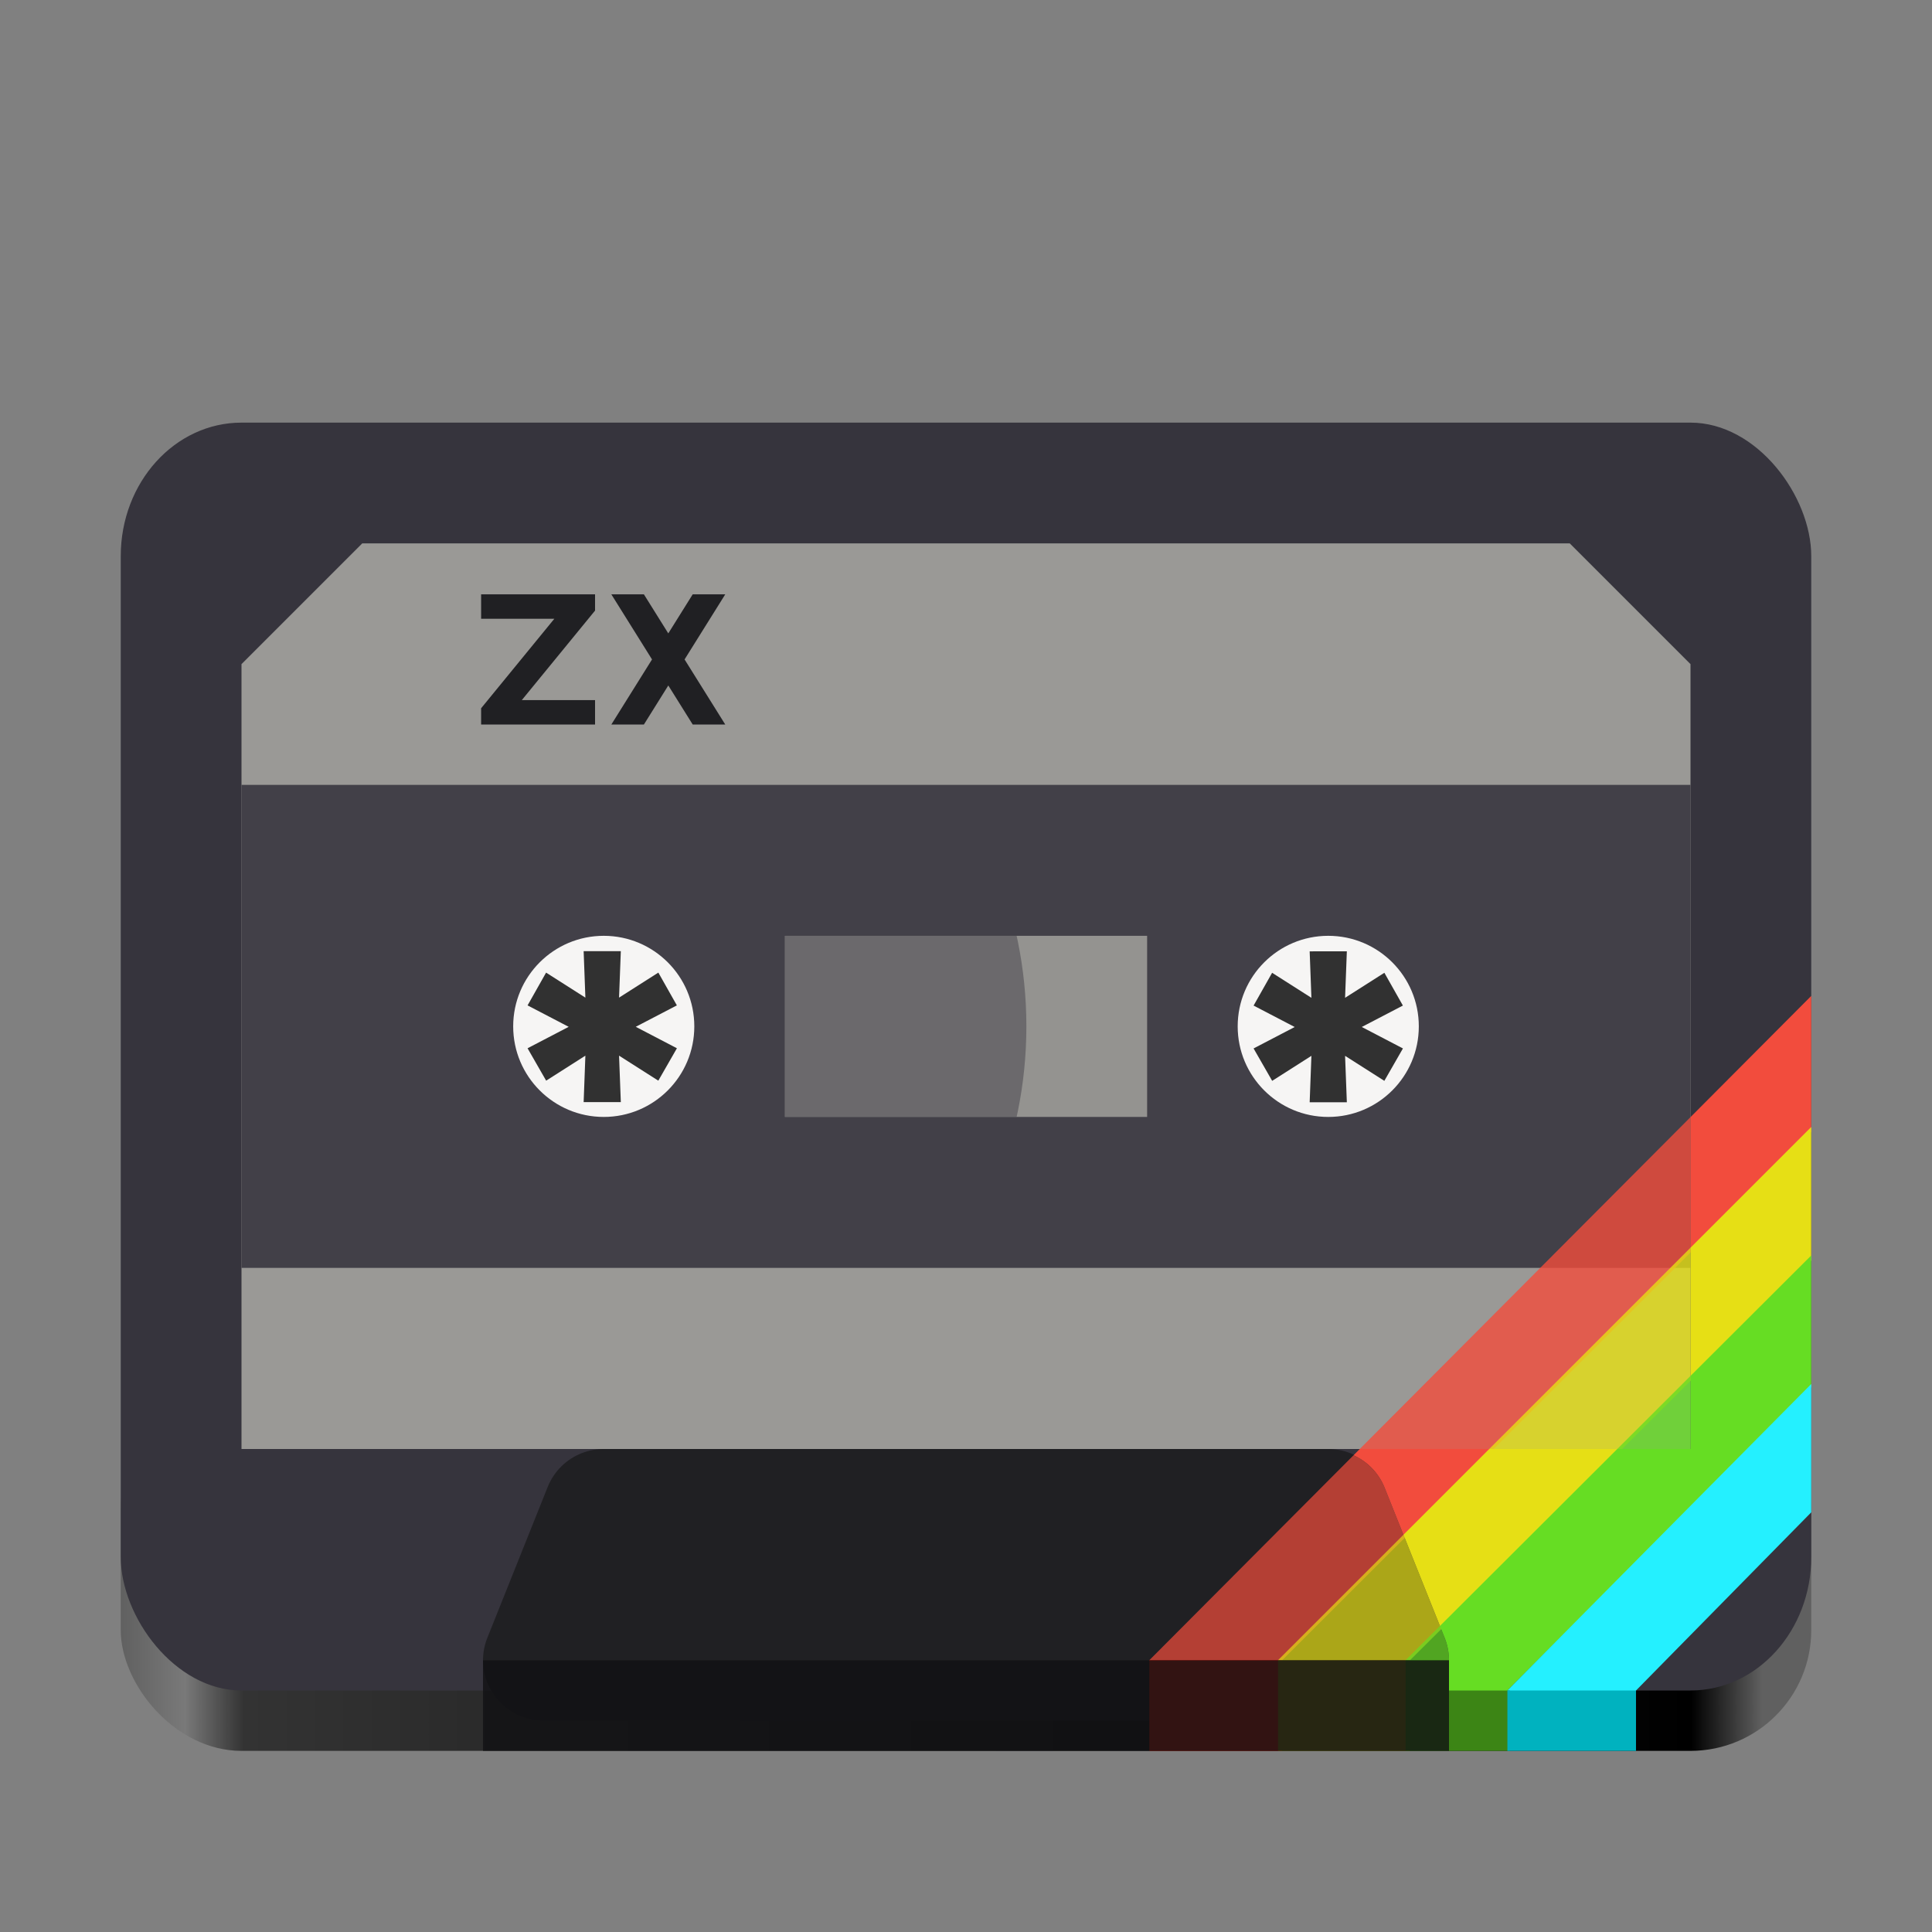 <?xml version="1.0" encoding="UTF-8" standalone="no"?>
<svg
   height="128px"
   viewBox="0 0 128 128"
   width="128px"
   version="1.1"
   id="svg7"
   xml:space="preserve"
   xmlns:xlink="http://www.w3.org/1999/xlink"
   xmlns="http://www.w3.org/2000/svg"
   xmlns:svg="http://www.w3.org/2000/svg"><rect x="0" y="0" width="128" height="128" fill="#808080" stroke="none"/><defs
     id="defs7"><linearGradient
       gradientTransform="translate(0,-160)"
       xlink:href="#a-6"
       id="linearGradient1640"
       x1="8"
       y1="264"
       x2="120"
       y2="264"
       gradientUnits="userSpaceOnUse" /><clipPath
       clipPathUnits="userSpaceOnUse"
       id="clipPath904"><rect
         y="4"
         x="208"
         height="48"
         width="96"
         id="rect906"
         style="opacity:1;fill:#949390;fill-opacity:1;stroke:none;stroke-width:16;stroke-linecap:round;stroke-linejoin:round;stroke-miterlimit:4;stroke-dasharray:none;stroke-dashoffset:11.2;stroke-opacity:1" /></clipPath><linearGradient
       id="a-6"
       gradientUnits="userSpaceOnUse"
       x1="9.197"
       x2="119.482"
       y1="112.655"
       y2="112.655"
       gradientTransform="translate(-147,5)"><stop
         offset="0"
         stop-color="#5e5c64"
         id="stop1-1"
         style="stop-color:#606060;stop-opacity:1;" /><stop
         offset="0.038"
         stop-color="#77767b"
         id="stop2-8"
         style="stop-color:#797979;stop-opacity:1;" /><stop
         offset="0.073"
         stop-color="#3d3846"
         id="stop3-7"
         style="stop-color:#333333;stop-opacity:1;" /><stop
         offset="0.929"
         stop-color="#241f31"
         id="stop4-9"
         style="stop-color:#000000;stop-opacity:1;" /><stop
         offset="0.971"
         stop-color="#5e5c64"
         id="stop5-2"
         style="stop-color:#606060;stop-opacity:1;" /><stop
         offset="1"
         stop-color="#5e5c64"
         id="stop6-0"
         style="stop-color:#606060;stop-opacity:1;" /></linearGradient></defs><rect
     style="display:inline;fill:url(#linearGradient1640);fill-opacity:1;stroke:none;stroke-width:0.25;stroke-linejoin:round;stroke-miterlimit:4;stroke-dasharray:1, 0.5;stroke-dashoffset:0;stroke-opacity:1;enable-background:new"
     id="rect1025"
     width="112"
     height="24"
     x="8"
     y="92"
     rx="8"
     ry="8" /><rect
     ry="8.842"
     rx="8"
     y="28"
     x="8"
     height="84"
     width="112"
     id="rect927-7"
     style="display:inline;fill:#36343d;fill-opacity:1;stroke:none;stroke-width:0.263;stroke-linejoin:round;stroke-miterlimit:4;stroke-dasharray:1.051, 0.526;stroke-dashoffset:0;stroke-opacity:1;enable-background:new" /><path
     id="path1083-9"
     d="m 36,110 h 56 l -4,-10 H 40 Z"
     style="display:inline;fill:#202023;fill-opacity:1;stroke:#202023;stroke-width:8;stroke-linecap:round;stroke-linejoin:round;stroke-opacity:1;enable-background:new"
     clip-path="none" /><path
     id="path1203-6"
     d="m 24,36 h 80 l 8,8 V 96 H 16 V 44 Z"
     style="display:inline;fill:#9a9996;fill-opacity:1;stroke:none;stroke-width:0.25;stroke-linejoin:round;stroke-miterlimit:4;stroke-dasharray:1, 0.5;stroke-dashoffset:0;stroke-opacity:1;enable-background:new" /><g
     id="g1565"
     style="display:inline;enable-background:new"
     transform="translate(0,-164)"><rect
       style="display:inline;opacity:1;fill:#424048;fill-opacity:1;stroke:none;stroke-width:1.069;stroke-linecap:butt;stroke-linejoin:round;stroke-miterlimit:4;stroke-dasharray:none;stroke-dashoffset:0;stroke-opacity:1;enable-background:new"
       id="rect1050"
       width="96"
       height="32"
       x="16"
       y="216" /><circle
       style="display:inline;opacity:1;fill:#f6f5f4;fill-opacity:1;stroke:none;stroke-width:0.25;stroke-linejoin:round;stroke-miterlimit:4;stroke-dasharray:1, 0.5;stroke-dashoffset:0;stroke-opacity:1;enable-background:new"
       id="path1060-5"
       cx="40"
       cy="232"
       r="6" /><circle
       r="6"
       cy="232"
       cx="88"
       id="circle1062-6"
       style="display:inline;opacity:1;fill:#f6f5f4;fill-opacity:1;stroke:none;stroke-width:0.25;stroke-linejoin:round;stroke-miterlimit:4;stroke-dasharray:1, 0.5;stroke-dashoffset:0;stroke-opacity:1;enable-background:new" /><rect
       style="display:inline;opacity:1;fill:#949390;fill-opacity:1;stroke:none;stroke-width:4;stroke-linecap:round;stroke-linejoin:round;stroke-miterlimit:4;stroke-dasharray:none;stroke-dashoffset:11.2;stroke-opacity:1;enable-background:new"
       id="rect1271-3"
       width="24"
       height="12"
       x="52"
       y="226" /><path
       transform="matrix(0.25,0,0,0.25,-4.5e-6,225)"
       style="display:inline;opacity:0.5;fill:#424048;fill-opacity:1;stroke:none;stroke-width:1;stroke-linejoin:round;stroke-miterlimit:4;stroke-dasharray:4, 2;stroke-dashoffset:0;stroke-opacity:1;enable-background:new"
       clip-path="url(#clipPath904)"
       d="M 272,28 C 272,89.856 221.856,140 160,140 98.144,140 48,89.856 48,28 48,-33.856 98.144,-84 160,-84 c 61.856,0 112,50.144 112,112 z"
       id="ellipse900" /></g><path
     style="fill:#202023;stroke-width:0.539;fill-opacity:1"
     d="m 40.502,39.375 2.696,4.314 -2.696,4.314 h 2.157 l 1.618,-2.589 1.618,2.589 H 48.051 L 45.355,43.689 48.051,39.375 H 45.894 L 44.276,41.964 42.659,39.375 Z m -8.627,0 h 7.549 v 1.078 l -4.853,5.931 h 4.853 v 1.618 H 31.875 v -1.078 l 4.853,-5.931 H 31.875 Z"
     id="path18-2-3" /><path
     id="path8-5-6"
     style="fill:#f24c3d;stroke-width:0.852;opacity:0.7"
     d="M 93.064 101.889 L 91.715 98.514 A 4 4 0 0 0 89.674 96.416 L 76.139 110 L 84.941 110 L 93.064 101.889 z " /><path
     id="path18"
     style="fill:#f24c3d;stroke-width:0.852"
     d="M 112 82.98 L 120 74.992 L 120 65.982 L 112 74.012 L 112 82.98 z " /><path
     id="path27"
     style="fill:#f24c3d;stroke-width:0.852"
     d="M 90.088 96 L 89.674 96.416 A 4 4 0 0 1 91.715 98.514 L 93.064 101.889 L 98.961 96 L 90.088 96 z " /><path
     id="path26"
     style="fill:#f24c3d;stroke-width:0.852;opacity:0.8"
     d="M 90.088 96 L 98.961 96 L 112 82.98 L 112 74.012 L 90.088 96 z " /><path
     id="path10-9-1"
     style="fill:#e6df15;stroke-width:0.852;opacity:0.7"
     d="M 95.484 107.936 L 92.982 101.682 L 84.664 110 L 93.41 110 L 95.484 107.936 z " /><path
     id="path19"
     style="fill:#e6df15;stroke-width:0.852"
     d="M 112 91.486 L 120 83.518 L 120 74.664 L 112 82.664 L 112 91.486 z " /><path
     id="path25"
     style="fill:#e6df15;stroke-width:0.852"
     d="M 98.664 96 L 92.982 101.682 L 95.484 107.936 L 107.467 96 L 98.664 96 z " /><path
     id="path24"
     style="fill:#e6df15;stroke-width:0.852;opacity:0.8"
     d="M 98.664 96 L 107.467 96 L 112 91.486 L 112 82.664 L 98.664 96 z " /><path
     id="path12-2-8"
     style="fill:#66dd23;stroke-width:0.852;opacity:0.7"
     d="M 95.293 112.268 A 4 4 0 0 0 95.715 108.514 L 95.398 107.725 L 90.846 112.268 L 95.293 112.268 z " /><path
     id="path20"
     style="fill:#66dd23;stroke-width:0.852"
     d="M 107.148 96 L 95.398 107.725 L 95.715 108.514 A 4 4 0 0 1 95.293 112.268 L 99.604 112.268 L 120 91.9 L 120 83.176 L 112 91.158 L 112 96 L 107.148 96 z " /><path
     id="path23"
     style="fill:#66dd23;stroke-width:0.852;opacity:0.8"
     d="M 107.148 96 L 112 96 L 112 91.158 L 107.148 96 z " /><path
     style="fill:#24f0ff;stroke-width:0.852"
     d="m 99.315,112.559 h 8.525 L 120,100.196 v -8.502 z"
     id="path14-2-7" /><path
     id="rect453-8-9"
     style="fill:#ba1c0e;stroke-width:0.815;stroke-miterlimit:0.5;paint-order:stroke fill markers"
     d="m 76.145,109.992 h 8.797 l 0,6.008 H 76.145 Z" /><path
     id="rect453-3-9-2"
     style="fill:#817c0d;stroke-width:0.815;stroke-miterlimit:0.5;paint-order:stroke fill markers"
     d="m 84.673,109.992 h 8.737 l 0,6.008 h -8.737 z" /><path
     id="rect453-3-6-73-0"
     style="fill:#3c8515;stroke-width:0.815;stroke-miterlimit:0.5;paint-order:stroke fill markers"
     d="M 93.125,109.992 H 96 v 2.008 h 4.025 V 116 h -6.899 z" /><path
     id="rect453-3-6-7-6-2"
     style="fill:#00b2bf;stroke-width:0.815;stroke-miterlimit:0.5;paint-order:stroke fill markers"
     d="m 99.869,112 8.52,0 V 116 l -8.52,0 z" /><rect
     y="110"
     x="32"
     height="6"
     width="64"
     id="rect915"
     style="display:inline;fill:#111113;fill-opacity:1;stroke:none;stroke-width:1;stroke-linecap:butt;stroke-linejoin:round;stroke-miterlimit:4;stroke-dasharray:none;stroke-dashoffset:0;stroke-opacity:1;enable-background:new;opacity:0.8" /><path
     id="path1"
     style="-inkscape-font-specification:Inter;fill:#313131;stroke-width:0.909"
     d="m 38.668,63.017 0.115,3.079 -2.603,-1.658 -1.227,2.172 2.724,1.42 -2.725,1.42 1.232,2.147 2.599,-1.657 -0.115,3.077 h 2.463 l -0.117,-3.077 2.601,1.657 1.232,-2.147 -2.727,-1.422 2.724,-1.419 -1.227,-2.172 -2.603,1.658 0.117,-3.079 z" /><path
     id="path2"
     style="-inkscape-font-specification:Inter;fill:#313131;stroke-width:0.909"
     d="m 86.769,63.029 0.115,3.079 -2.603,-1.658 -1.227,2.172 2.724,1.42 -2.725,1.42 1.232,2.147 2.599,-1.657 -0.115,3.077 h 2.463 l -0.117,-3.077 2.601,1.657 1.232,-2.147 -2.727,-1.422 2.724,-1.419 -1.227,-2.172 -2.603,1.658 0.117,-3.079 z" /></svg>
